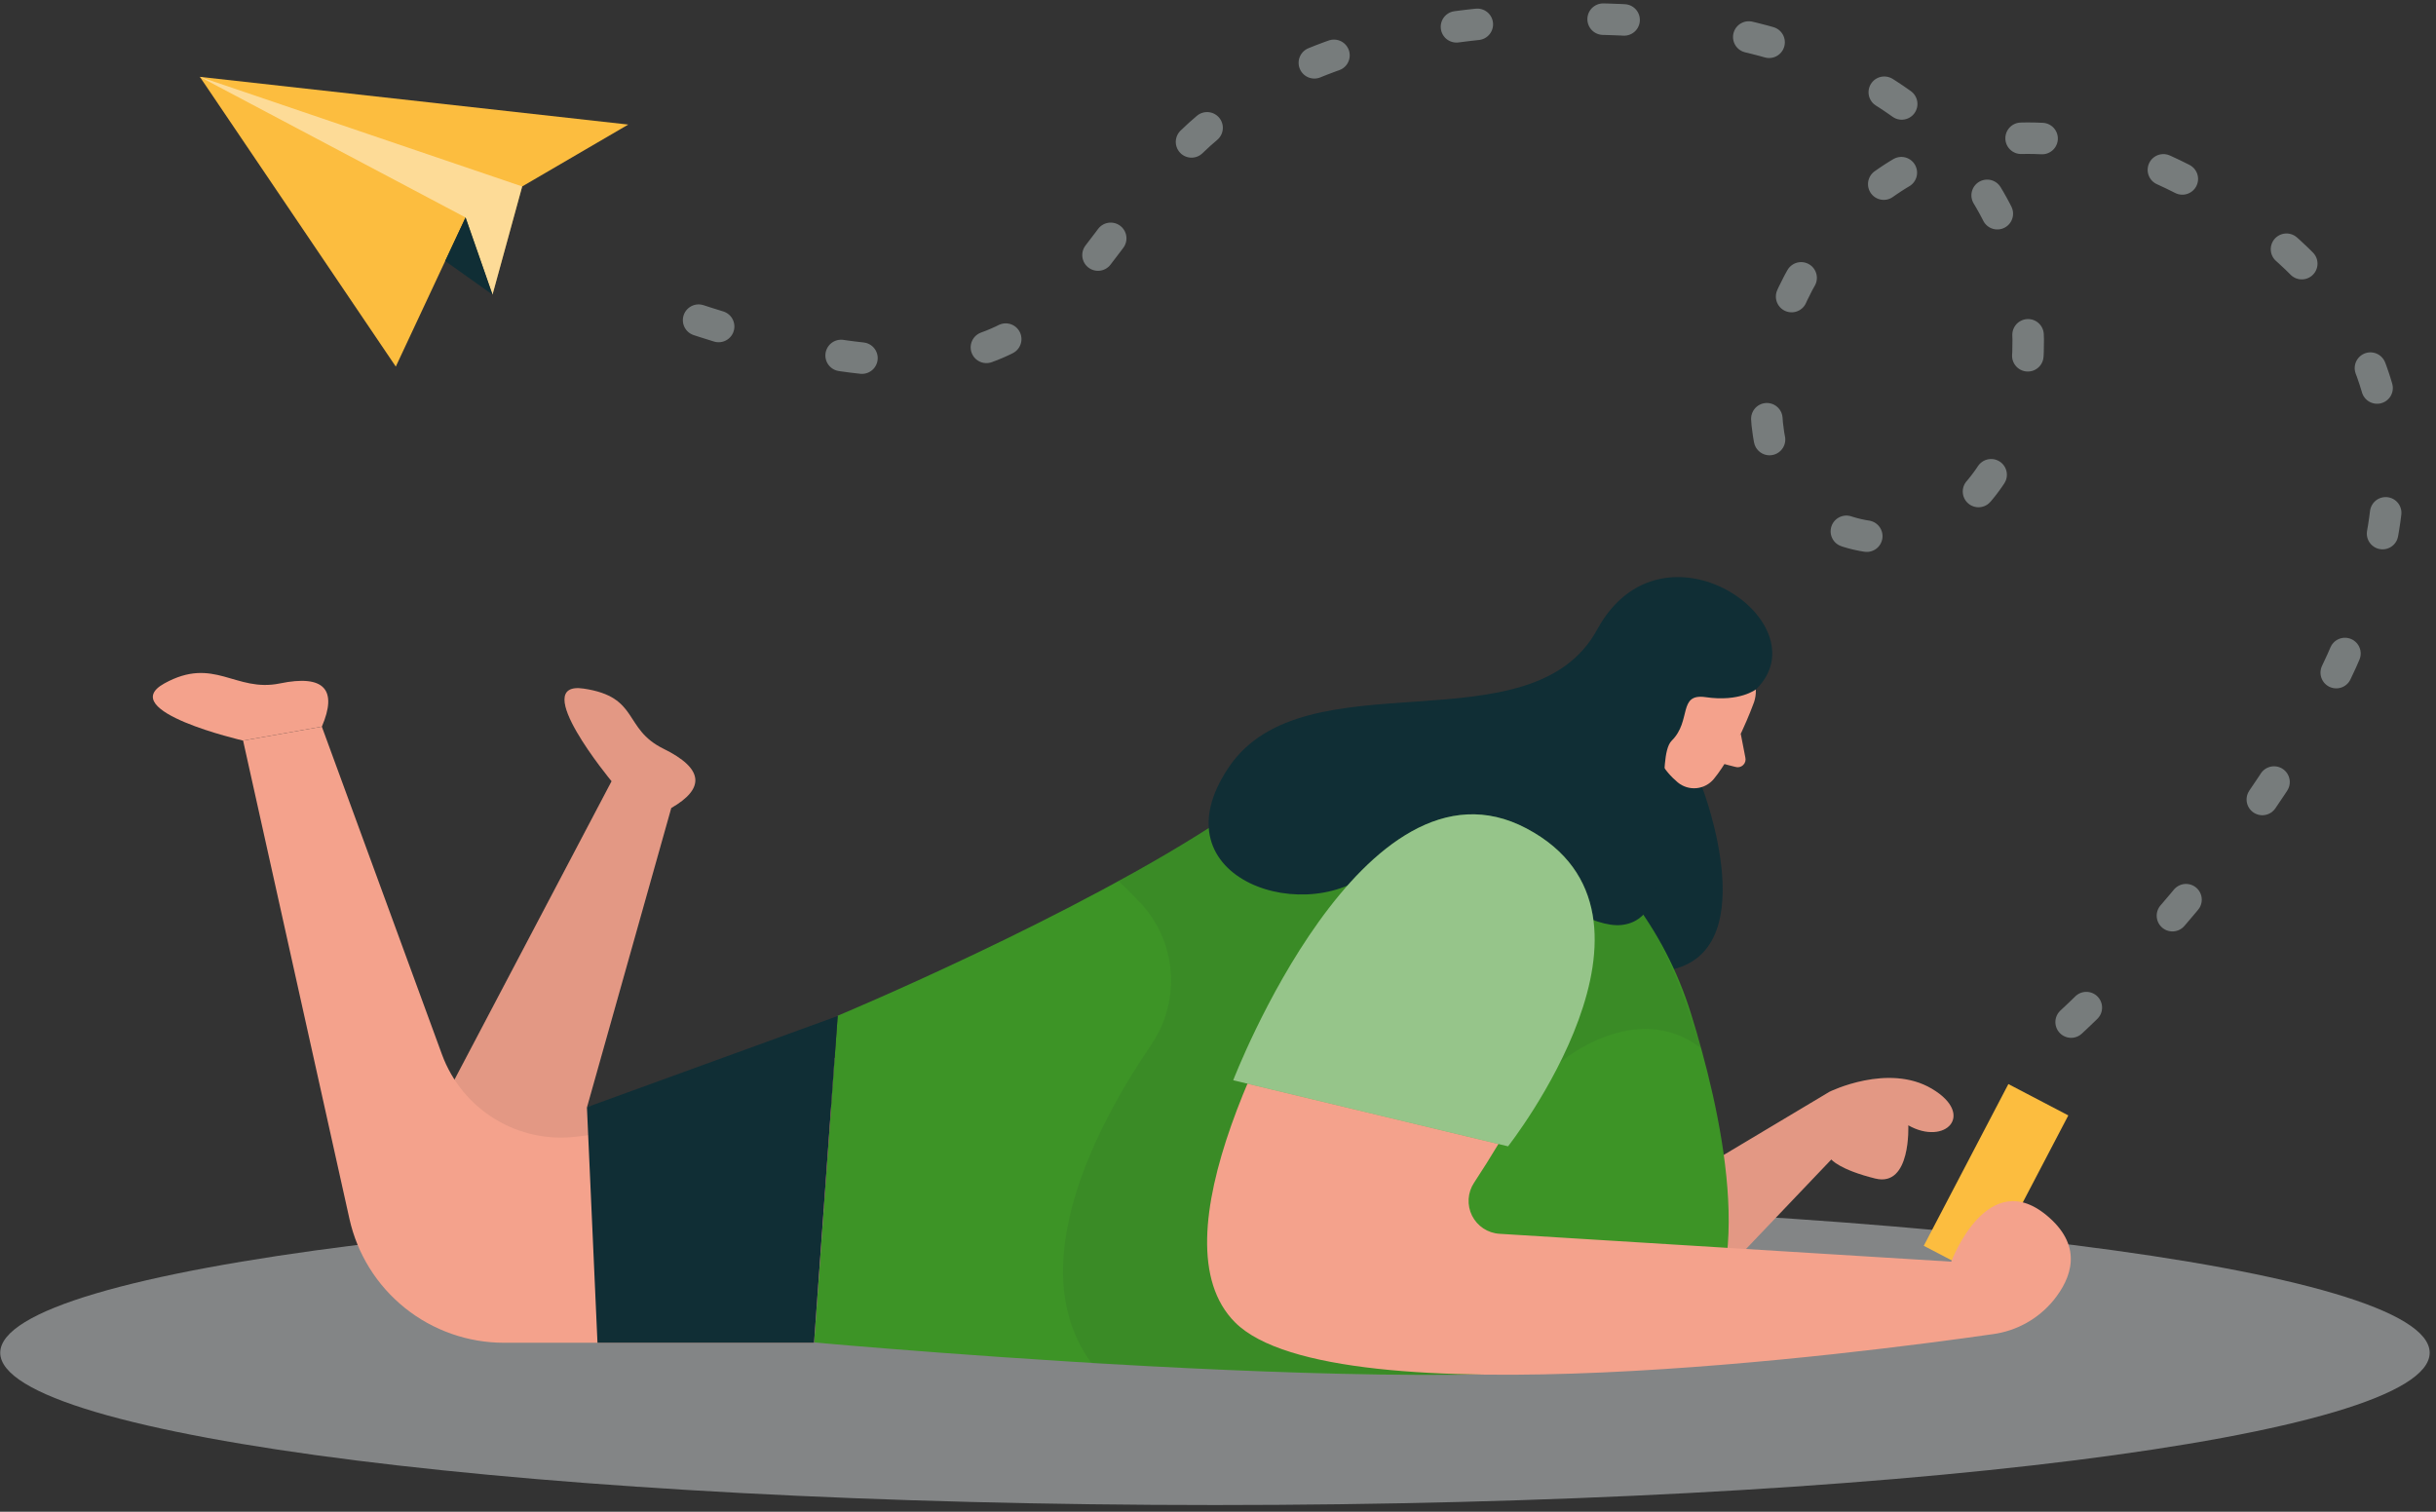 <svg width="232" height="144" viewBox="0 0 232 144" fill="none" xmlns="http://www.w3.org/2000/svg">
<rect x="0" y="0" width="232" height="144" fill="#333333" stroke="none"/>
<g clip-path="url(#clip0)">
<path opacity="0.45" d="M115.71 143.363C179.602 143.363 231.398 136.868 231.398 128.858C231.398 120.847 179.602 114.353 115.71 114.353C51.818 114.353 0.023 120.847 0.023 128.858C0.023 136.868 51.818 143.363 115.71 143.363Z" fill="#E4EAEB"/>
<path d="M154.297 115.913L174.24 103.995C174.24 103.995 179.82 101.235 183.99 103.71C188.16 106.185 185.272 109.178 181.74 107.19C181.74 107.19 182.025 113.108 178.597 112.26C175.17 111.412 174.412 110.445 174.412 110.445L159.352 126.248L154.297 115.913Z" fill="#F4A28C"/>
<path opacity="0.08" d="M154.297 115.913L174.24 103.995C174.24 103.995 179.82 101.235 183.99 103.71C188.16 106.185 185.272 109.178 181.74 107.19C181.74 107.19 182.025 113.108 178.597 112.26C175.17 111.412 174.412 110.445 174.412 110.445L159.352 126.248L154.297 115.913Z" fill="#212829"/>
<path d="M162.113 75C162.113 75 168.435 91.38 158.325 92.505C148.215 93.63 150.473 74.925 156.075 71.43C161.678 67.935 162.113 75 162.113 75Z" fill="#102E35"/>
<path d="M55.905 105.465L63.93 76.965C67.155 75.112 67.043 73.215 63.18 71.317C59.318 69.42 60.93 66.39 55.597 65.595C50.265 64.8 58.245 74.415 58.245 74.415L41.903 105.465L45.405 115.5L77.918 122.505L79.493 100.755L55.905 105.465Z" fill="#F4A28C"/>
<path opacity="0.08" d="M55.905 105.465L63.93 76.965C67.155 75.112 67.043 73.215 63.18 71.317C59.318 69.42 60.93 66.39 55.597 65.595C50.265 64.8 58.245 74.415 58.245 74.415L41.903 105.465L45.405 115.5L77.918 122.505L79.493 100.755L55.905 105.465Z" fill="#212829"/>
<path d="M166.972 67.095C166.972 67.095 165.322 71.64 163.222 74.198C162.812 74.696 162.221 75.012 161.579 75.075C160.936 75.138 160.294 74.944 159.795 74.535C158.52 73.463 157.11 71.647 157.695 69.105L158.167 64.672C158.357 63.795 158.813 62.997 159.473 62.388C160.134 61.78 160.967 61.391 161.857 61.275C165.172 60.653 168.12 64.38 166.972 67.095Z" fill="#F4A28C"/>
<path d="M158.235 65.407L145.935 75.375L151.913 81.765L158.295 72.195L158.235 65.407Z" fill="#F4A28C"/>
<path d="M165.787 69.9L166.222 72.15C166.255 72.279 166.253 72.415 166.216 72.544C166.179 72.672 166.108 72.788 166.011 72.88C165.914 72.972 165.794 73.036 165.663 73.066C165.533 73.096 165.397 73.09 165.27 73.05L163.447 72.585L165.787 69.9Z" fill="#F4A28C"/>
<path opacity="0.31" d="M158.1 72.48C158.1 72.48 157.492 71.407 157.627 68.88C157.627 68.88 155.205 71.07 156.45 74.963L158.1 72.48Z" fill="#CE8172"/>
<path d="M160.5 67.875C160.5 67.875 161.25 66.172 159.922 65.715C158.595 65.257 157.5 67.703 159.112 68.715L160.5 67.875Z" fill="#F4A28C"/>
<path d="M160.898 67.5C160.898 67.5 161.453 65.422 159.728 65.13C158.003 64.838 157.148 67.2 158.813 68.88L160.898 67.5Z" fill="#F4A28C"/>
<path d="M155.325 85.5C157.853 88.791 159.78 92.503 161.018 96.465C163.83 105.465 167.52 121.417 161.018 127.875C154.005 134.835 77.535 127.875 77.535 127.875L79.785 96.75C79.785 96.75 102.54 87.263 116.723 77.835C133.29 66.825 145.223 71.04 152.543 81.668C153.428 82.995 154.365 84.278 155.325 85.5Z" fill="#3D9426"/>
<path opacity="0.08" d="M148.583 101.197C148.583 101.197 155.753 95.055 162 99.84C162 99.84 159.368 90.84 156.495 87.157C153.623 83.475 144.045 86.392 148.583 101.197Z" fill="#212829"/>
<path opacity="0.08" d="M115.102 78.915L106.537 83.94C106.537 83.94 107.287 84.615 108.45 85.838C110.188 87.62 111.26 89.946 111.484 92.425C111.708 94.904 111.071 97.385 109.68 99.45C104.287 107.377 97.312 120.78 103.95 129.855C103.95 129.855 139.14 131.985 152.4 130.32L134.542 110.25L141.937 92.483L132.277 78.45L115.102 78.915Z" fill="#212829"/>
<path d="M77.528 127.905H48C44.568 127.906 41.238 126.736 38.561 124.588C35.884 122.44 34.02 119.443 33.278 116.092L23.152 70.545L30.652 69.218L42.097 100.455C43.038 103.015 44.817 105.182 47.146 106.601C49.475 108.02 52.216 108.608 54.922 108.27L79.17 105.217L77.528 127.905Z" fill="#F4A28C"/>
<path d="M167.25 65.655C167.25 65.655 165.697 66.892 162.42 66.405C159.78 66.037 161.122 68.655 159.217 70.545C158.392 71.355 158.587 74.093 158.347 75.045C157.597 78.12 159.675 87.532 154.425 88.11C149.175 88.688 137.25 76.5 131.078 82.552C124.905 88.605 109.778 83.82 117.03 73.08C124.283 62.34 145.823 71.513 152.115 59.962C158.31 48.593 173.67 59.34 167.25 65.655Z" fill="#102E35"/>
<path d="M79.778 96.78L55.898 105.465L56.903 127.905H77.528L79.778 96.78Z" fill="#102E35"/>
<path d="M23.152 70.545C23.152 70.545 10.905 67.725 15.652 65.1C20.4 62.475 22.402 65.978 26.655 65.1C30.907 64.222 32.153 65.715 30.652 69.218L23.152 70.545Z" fill="#F4A28C"/>
<path d="M196.982 106.248L191.273 103.262L183.216 118.667L188.925 121.653L196.982 106.248Z" fill="#FCBD3F"/>
<path d="M144.053 79.418C140.989 78.657 137.762 78.897 134.845 80.102C131.927 81.308 129.472 83.414 127.838 86.115C121.088 97.035 109.793 118.117 117.623 125.962C127.08 135.427 177.548 128.842 189.78 127.087C192.052 126.784 194.125 125.628 195.578 123.855C197.258 121.777 198.383 118.837 195.173 115.987C189.323 110.782 185.835 120.18 185.835 120.18L142.815 117.525C142.265 117.493 141.733 117.316 141.273 117.013C140.813 116.709 140.442 116.29 140.195 115.797C139.949 115.305 139.837 114.756 139.87 114.206C139.903 113.656 140.081 113.124 140.385 112.665C146.43 103.455 157.943 83.07 144.053 79.418Z" fill="#F4A28C"/>
<path d="M117.45 102.9L143.625 109.193C143.625 109.193 160.95 87.157 145.387 78.915C129.825 70.672 117.45 102.9 117.45 102.9Z" fill="#3D9426"/>
<path opacity="0.46" d="M117.45 102.9L143.625 109.193C143.625 109.193 160.95 87.157 145.387 78.915C129.825 70.672 117.45 102.9 117.45 102.9Z" fill="white"/>
<path opacity="0.45" d="M197.25 97.358C197.25 97.358 252.172 47.34 213.922 20.715C175.672 -5.91 155.55 46.035 176.925 50.91C198.3 55.785 207.3 -0.03 147.675 1.845C88.05 3.72 121.935 52.89 55.935 26.64" stroke="#CBD5D6" stroke-width="3" stroke-linecap="round" stroke-linejoin="round" stroke-dasharray="2 12"/>
<path d="M49.733 17.76L59.835 11.865L19.035 7.32L37.695 34.92L44.34 20.715L49.733 17.76Z" fill="#FCBD3F"/>
<path d="M49.733 17.76L46.905 28.065L44.34 20.715L19.035 7.32L49.733 17.76Z" fill="#FCBD3F"/>
<path opacity="0.46" d="M49.733 17.76L46.905 28.065L44.34 20.715L19.035 7.32L49.733 17.76Z" fill="white"/>
<path d="M46.905 28.065L42.398 24.863L44.34 20.715L46.905 28.065Z" fill="#102E35"/>
</g>
<defs>
<clipPath id="clip0">
<rect width="231.75" height="144" fill="white"/>
</clipPath>
</defs>
</svg>
